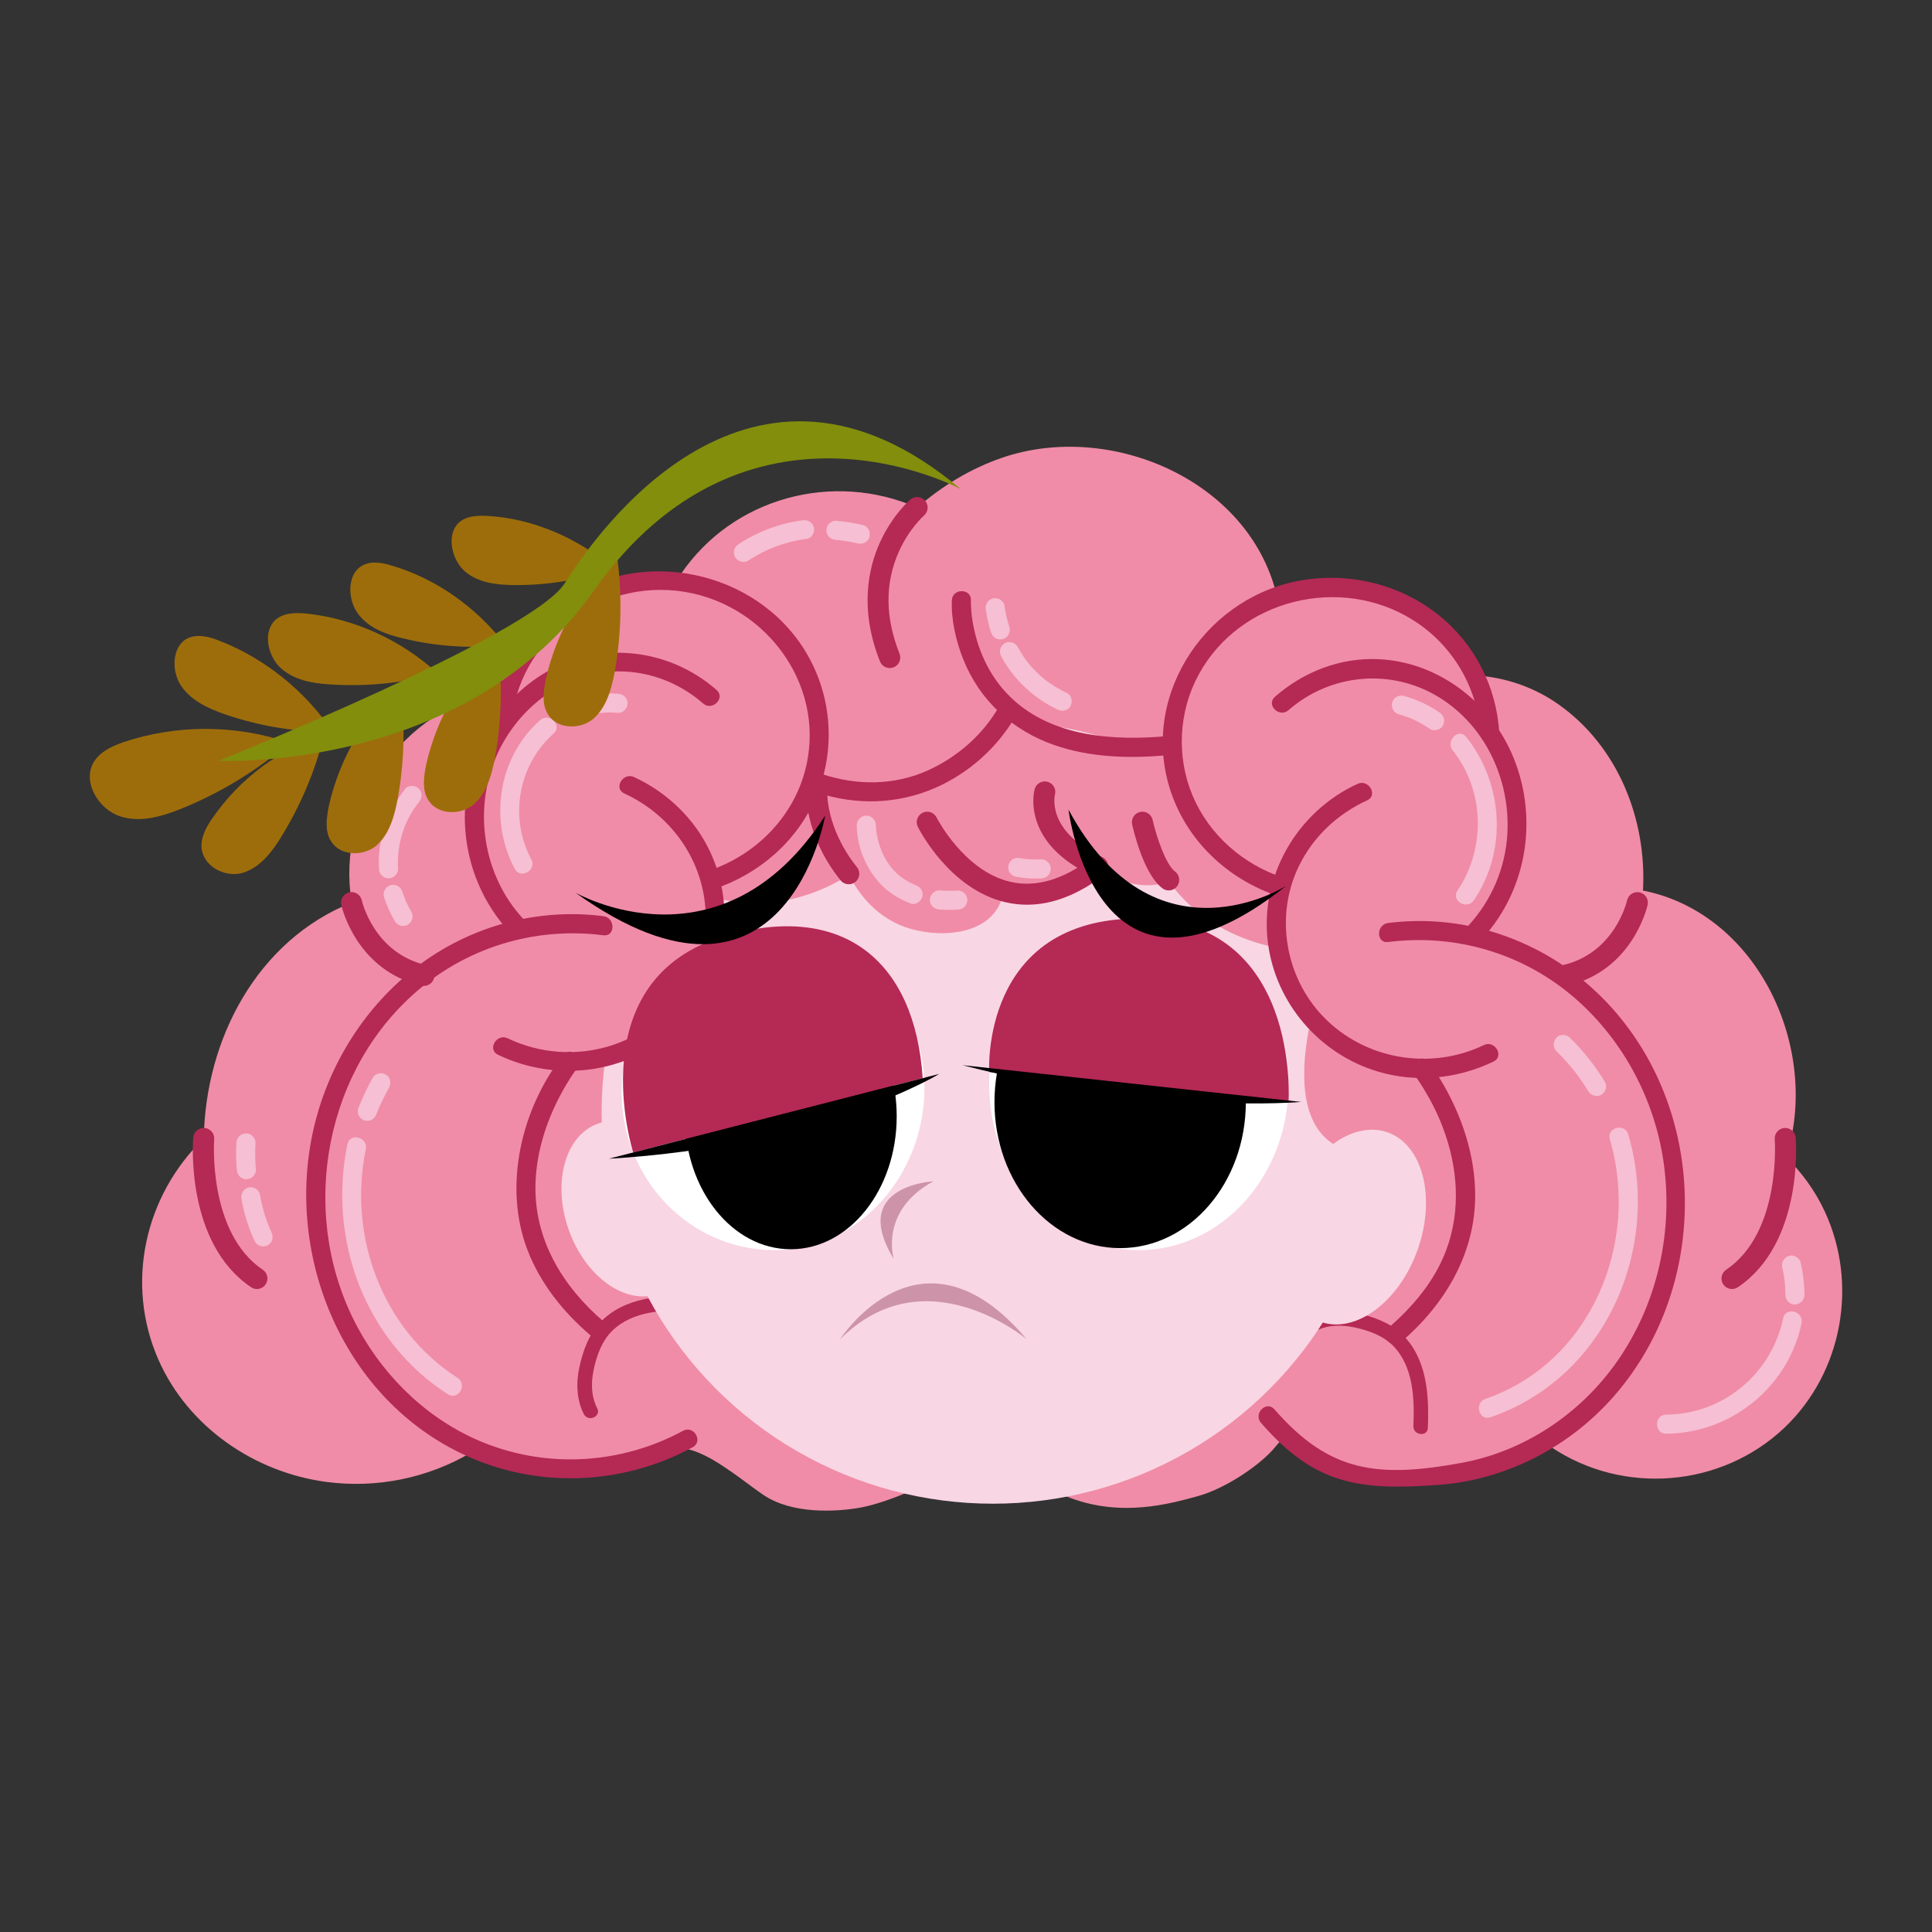 <?xml version="1.0" encoding="utf-8"?>
<!-- Generator: Adobe Illustrator 24.0.1, SVG Export Plug-In . SVG Version: 6.00 Build 0)  -->
<svg version="1.1" id="Capa_1" xmlns="http://www.w3.org/2000/svg" xmlns:xlink="http://www.w3.org/1999/xlink" x="0px" y="0px"
	 viewBox="0 0 566.93 566.93" style="enable-background:new 0 0 566.93 566.93;" xml:space="preserve">
<rect x="0" y="0" width="566.93" height="566.93" fill="#333333" stroke="none"/>
<style type="text/css">
	.st0{fill:#F9D6E4;}
	.st1{fill:#45A759;}
	.st2{fill:#15632D;}
	.st3{fill:#F08CA7;}
	.st4{fill:#B52955;}
	.st5{fill:#F6BFD3;}
	.st6{fill:#FFFFFF;}
	.st7{fill:#CD94A9;}
	.st8{fill:#E16874;}
	.st9{fill:#EEEEEE;}
	.st10{fill:#C9C7C7;}
	.st11{clip-path:url(#SVGID_2_);}
	.st12{clip-path:url(#SVGID_2_);fill:#F08CA7;}
	.st13{fill:#CBC9CA;}
	.st14{fill:#E1E0E0;}
	.st15{fill:#B693C3;}
	.st16{fill:#F8DF28;}
	.st17{fill:#65A2D8;}
	.st18{fill:#DEE275;}
	.st19{fill:#FFDB43;}
	.st20{fill:#E75C2A;}
	.st21{fill:#F49D4E;}
	.st22{opacity:0.5;}
	.st23{fill:#F3B0CF;}
	.st24{fill:#704F9A;}
	.st25{fill:#616160;}
	.st26{fill:#5AE4A7;}
	.st27{fill:#FF0000;}
	.st28{fill:#82CEE0;}
	.st29{fill:#9E6D0B;}
	.st30{fill:#828E0C;}
	.st31{fill:#FFFF00;}
	.st32{clip-path:url(#SVGID_4_);}
	.st33{clip-path:url(#SVGID_4_);fill:#F08CA7;}
	.st34{clip-path:url(#SVGID_6_);}
	.st35{clip-path:url(#SVGID_6_);fill:#F08CA7;}
	.st36{fill:none;stroke:#B52955;stroke-width:3;stroke-linecap:round;stroke-linejoin:round;stroke-miterlimit:10;}
</style>
<g>
	<g>
		<path class="st3" d="M380.24,422.5c0,0-0.02-0.04-0.05-0.11C379.41,422.01,380.24,422.5,380.24,422.5z"/>
		<path class="st3" d="M535.48,355.53c-2.77-5.98-6.66-11.38-11.35-15.96c10.17-31.57-8.08-71.5-42.01-78.25
			c1.14-20.81-7.25-42.16-24.65-54.53c-6.62-4.71-14.28-7.53-22.34-8.42c-0.62-0.07-1.12,0.05-1.53,0.28
			c-1.37-1.5-1.78-2.89-1.78-2.89s-4.78-9.78-19.39-18.71c-14.62-8.93-31.11-4.25-36.31-2.91c-0.58,0.15-1.09,0.23-1.54,0.27
			c-8.3-33.66-48.86-50.85-80.35-40.15c-9.28,3.15-17.71,8.29-25.09,14.69c-24.66-10.8-54.07-2.99-69.36,19.52
			c-0.28,0.41-0.42,0.82-0.47,1.2c-1.52,0.36-2.63,0.31-2.63,0.31s0.77-2.23-19.9,2.96c-20.67,5.19-25.65,23.77-27.61,28.94
			c-0.16,0.42-0.34,0.79-0.53,1.14c-0.57-0.38-1.29-0.57-2.14-0.41c-28.71,5.59-47.91,33.56-43.32,62.25
			c-27.84,11.16-42.9,40.19-43.38,69.2c0,0-0.01,0.01-0.01,0.01c-17.38,16.81-23.11,42.58-13.33,64.86
			c8.68,19.76,28.18,33.14,49.35,35.93c14.75,1.95,29.82-1.12,42.61-8.72c0.53-0.31,0.88-0.72,1.09-1.16
			c0.8,0.2,1.28,0.42,1.28,0.42s11.55,3.61,21.01,5.04c9.46,1.42,22.15,1.26,31.37-4.55c9.22-5.8,11.46-0.85,11.46-0.85
			s10.93,7.44,19.41,13.18c8.48,5.74,21.41,5.01,28.63,3.7c7.21-1.31,24.91-8,30.03-15.3c5.11-7.3,7.22-1.74,7.22-1.74
			s6.81,7.07,22.81,13.68c16,6.61,31.04,2.13,38.88,0c7.84-2.13,18.42-9.1,22.78-14.58c3.91-4.91,5.54-2.22,5.84-1.62
			c0.71,0.34,2.77,1.41,8.04,4.25c11.04,5.93,25.17,6.77,37.1,5.52c11.92-1.25,22.43-5.18,25.82-8.34c0.92-0.86,1.79-1.41,2.66-1.68
			c-0.05,0.91,0.31,1.84,1.26,2.48c21.19,14.26,50.01,11.93,68.53-5.65C540.65,402.75,545.35,376.83,535.48,355.53z"/>
	</g>
	<g>
		<path class="st3" d="M107.72,240.47c0,0,3.4-15.44,15.46-23.18c12.06-7.74,19.17-10.39,19.17-10.39s4.83,0.57,6.8-4.59
			c1.97-5.17,6.94-23.75,27.61-28.94s19.9-2.96,19.9-2.96s5.82,0.25,9-4.73c3.18-4.98,15.31-16.4,30.75-17.64
			c15.44-1.24,29.6,3.01,29.6,3.01s2.49,3.8,10.49-3.24c8-7.04,20.19-14.12,39.21-12.94c19.01,1.18,30.76,5.36,39.02,13.89
			c8.26,8.52,15.26,18.63,15.26,18.63l0.96,4.9c0,0-0.05,3.61,5.15,2.27c5.2-1.34,21.69-6.02,36.31,2.91
			c14.62,8.93,19.39,18.71,19.39,18.71s1.3,4.44,6.99,5.96c5.69,1.52,27.34,9.23,33.95,27.23c6.61,18.01,6.66,25.58,6.66,25.58
			l0.07,5.32c0,0,0.05,2.46,4.95,4.88c4.9,2.42,22.31,6.29,31.24,24.74c8.93,18.46,9.9,28.95,8.62,36.29
			c-1.28,7.34-4.52,14.28-1.64,16.25c2.88,1.98,15.86,18.37,15.27,35.02c-0.59,16.65-6.51,28.5-12.34,35.75
			c-5.83,7.26-13.56,14.48-27.72,17.1c-14.16,2.61-31.36-0.64-36.01-4.45c-4.65-3.81-7.32-4.78-10.7-1.61
			c-3.38,3.17-13.89,7.1-25.81,8.34c-11.92,1.25-26.06,0.41-37.1-5.52c-11.03-5.93-7.99-4.14-7.99-4.14s-1.53-3.96-5.89,1.51
			c-4.36,5.47-14.95,12.45-22.78,14.58c-7.84,2.13-22.88,6.61-38.88,0c-16-6.61-22.81-13.68-22.81-13.68s-2.1-5.56-7.22,1.74
			c-5.11,7.3-22.82,14-30.03,15.3c-7.21,1.31-20.14,2.04-28.63-3.7c-8.48-5.74-21.65-18.14-30.87-12.33
			c-9.22,5.8-21.91,5.97-31.37,4.55c-9.46-1.42-21.01-5.04-21.01-5.04s-5.02-2.27-9.18,1.22c-4.17,3.5-35.55,11.84-54.08,0
			c-18.53-11.85-29.7-23.86-32.31-41.19c-2.61-17.33,0.74-27.37,5.48-34.82c4.74-7.44,7.63-10.98,7.63-10.98s3.72-2.8,4.31-9.18
			c0.59-6.38,3.42-31.1,15.68-43.23c12.26-12.13,20.44-17.3,20.44-17.3s7.49-0.71,7-6.74C105.22,257.6,107.31,244.45,107.72,240.47z
			"/>
		<g>
			<path class="st4" d="M386.1,390.55c3.58-1.81,7.42-1.85,11.28-1.05c4.06,0.84,8.51,2.42,11.45,5.44
				c5.96,6.12,6.26,15.52,5.92,23.53c-0.11,2.73,4.13,3.28,4.24,0.52c0.4-9.59-0.24-20.41-7.6-27.49c-3.53-3.4-8.44-5.13-13.15-6.17
				c-4.64-1.02-9.55-0.88-13.84,1.29C381.97,387.86,383.64,391.8,386.1,390.55L386.1,390.55z"/>
		</g>
		<g>
			<path class="st4" d="M175.25,413.25c-1.81-3.58-1.85-7.42-1.05-11.28c0.84-4.06,2.42-8.51,5.44-11.45
				c6.12-5.96,15.52-6.26,23.53-5.92c2.73,0.11,3.28-4.13,0.52-4.24c-9.59-0.4-20.41,0.24-27.49,7.6c-3.4,3.53-5.13,8.44-6.17,13.15
				c-1.02,4.64-0.88,9.55,1.29,13.84C172.56,417.38,176.5,415.71,175.25,413.25L175.25,413.25z"/>
		</g>
		<circle class="st0" cx="291.34" cy="326.45" r="114.8"/>
		<path class="st3" d="M349.95,233.45c-0.78-1.5-2.25-1.67-3.43-1.11c-1.42-3.39-2.71-6.7-2.55-7.52c0.35-1.77-0.47-5.52-0.47-5.52
			s-13.09,0.78-17.8,0c-4.71-0.78-21.89-5.78-24.66-7.67c-2.76-1.89-4.95-3.55-6.82,0c-1.87,3.55-4.23,6.79-14.46,12.99
			c-10.23,6.2-14.26,8.46-17.9,8.56c-3.64,0.1-12.32-1.2-12.32-1.2s-0.03-0.01-0.09-0.01c-0.82-2.62-5.39-2.3-5.47,0.95
			c-0.42,15.92,6.67,34.92,23.3,39.66c9.66,2.75,24.36,1.66,27.07-10.16c0.04-0.19,0.08-0.38,0.12-0.56c1.5,0.38,3.02,0.69,4.55,0.9
			c6.7,0.94,14.29,0.22,19.72-4.17c1.36-1.1,2.47-2.41,3.35-3.86c5.19,3.57,11.56,5.89,17.9,4.75c7.36-1.33,12.28-7.49,12.67-14.83
			C352.88,240.73,351.75,236.91,349.95,233.45z"/>
		<path class="st3" d="M201.16,259.86c0,0,30.08,19.49,64.99-17.07c0,0,34.8-36.08-8.39-36.55
			C214.56,205.76,198.92,241.34,201.16,259.86z"/>
		<path class="st3" d="M335.22,241.7c0,0,6.24,37.83,55.36,37.99c0,0,30.33-35.46,3.03-59.04
			C366.32,197.07,335.22,213.17,335.22,241.7z"/>
		<path class="st3" d="M314.48,187.65l-34.7,36.99c0,0-8.58,13.3-35.78,8.3c0,0-10.11,12.71-36.25,22.66c0,0,16.47,50.24-42.46,54
			C165.28,309.59,142.33,175.02,314.48,187.65z"/>
		<path class="st3" d="M390.59,279.69c0,0-20.34,49.22,4.33,57.8c24.67,8.58,70.47-1.11,45.05-42.77
			C414.56,253.07,390.59,279.69,390.59,279.69z"/>
		<path class="st3" d="M344.65,200.42c0,0-19.66,46.13,32,57.16c0,0-15.38,65.18,69.5,50.86
			C446.15,308.44,453.32,173.79,344.65,200.42z"/>
		<g>
			<path class="st4" d="M293.06,207.51c-4.72,8.14-12.07,14.58-20.61,18.48c-9.94,4.54-21.01,4.58-31.29,1.14
				c-3.42-1.15-4.89,4.26-1.49,5.4c11.48,3.84,23.73,3.51,34.83-1.36c9.69-4.25,18.08-11.68,23.39-20.83
				C299.71,207.21,294.87,204.39,293.06,207.51L293.06,207.51z"/>
		</g>
		<g>
			<path class="st4" d="M279.31,176.17c-0.22,5.79,1.22,11.94,3.34,17.27c4.81,12.09,14.4,20.89,26.66,25.17
				c10.67,3.73,22.32,4.01,33.47,2.97c3.56-0.33,3.59-5.93,0-5.6c-15.78,1.47-33.94,0.35-46.04-11.2
				c-6.53-6.23-10.19-14.54-11.49-23.36c-0.11-0.77,0.07,0.59-0.02-0.15c-0.03-0.21-0.05-0.42-0.08-0.64
				c-0.04-0.39-0.08-0.78-0.11-1.17c-0.05-0.58-0.09-1.15-0.11-1.73c-0.02-0.52-0.04-1.05-0.02-1.57
				C285.04,172.57,279.44,172.58,279.31,176.17L279.31,176.17z"/>
		</g>
		<g>
			<path class="st4" d="M435.43,306.67c-15.74,7.55-34.96,4.26-47.1-8.31c-11.25-11.65-14.31-29.71-7.13-44.32
				c4.23-8.61,11.31-15.21,19.99-19.19c3.27-1.5,0.43-6.33-2.83-4.83c-17.7,8.12-28.72,27.02-26.32,46.47
				c2.19,17.8,15.11,32.81,32.26,37.94c11.28,3.38,23.39,2.15,33.96-2.92C441.5,309.95,438.67,305.12,435.43,306.67L435.43,306.67z"
				/>
		</g>
		<g>
			<path class="st4" d="M415.15,315.53c-0.81-1.03,0.2,0.29,0.46,0.65c0.73,1.04,1.42,2.1,2.09,3.18c2.21,3.6,4.13,7.39,5.63,11.34
				c4.42,11.58,5.46,24.22,1.1,36c-3.39,9.16-9.82,16.76-17.15,23.06c-2.74,2.35,1.24,6.3,3.96,3.96
				c12.83-11.03,21.77-26.03,21.64-43.3c-0.09-11.39-3.79-22.64-9.48-32.43c-1.29-2.23-2.7-4.4-4.29-6.42
				C416.89,308.75,412.95,312.73,415.15,315.53L415.15,315.53z"/>
		</g>
		<g>
			<path class="st4" d="M376.65,257.58c-11.83-3.87-21.86-12.59-26.71-24.15c-4.77-11.37-4.1-24.61,1.78-35.44
				c12.08-22.27,41.73-29.41,62.99-15.99c11.47,7.24,18.89,19.64,19.65,33.2c0.2,3.58,5.8,3.61,5.6,0
				c-0.77-13.64-7.22-26.33-17.95-34.83c-11-8.73-25.2-12.31-39.05-10.25c-28.26,4.19-48.2,32.93-39.84,60.78
				c4.61,15.36,16.92,27.13,32.04,32.08C378.59,264.1,380.07,258.7,376.65,257.58L376.65,257.58z"/>
		</g>
		<g>
			<path class="st4" d="M378.09,208.4c12.39-10.82,30.28-12.38,44.27-3.73c13.53,8.36,20.84,24.21,19.97,39.89
				c-0.55,10.02-4.6,19.64-11.41,27.01c-2.44,2.64,1.51,6.61,3.96,3.96c13.6-14.71,16.73-36.51,8.6-54.71
				c-6.89-15.41-22-26.66-39.04-27.39c-11.2-0.49-21.92,3.69-30.3,11.02C371.41,206.82,375.38,210.76,378.09,208.4L378.09,208.4z"/>
		</g>
		<path class="st3" d="M432.8,298.92c0,0,25.03,7.34,23.66,45.11c-1.37,37.76-15.06,48.35-19.62,59.05
			c-4.57,10.71,17.37,22.7,31.97,7.66c14.6-15.05,27.97-47.42,20.76-77.13c-7.21-29.71-16.53-37.71-33.11-48.52
			C439.88,274.27,418.9,284.76,432.8,298.92z"/>
		<g>
			<path class="st4" d="M407.34,276.43c19.92-2.54,39.9,3.42,55.04,16.68c14.49,12.69,23.81,30.82,26.05,49.94
				c2.32,19.77-2.43,40-13.84,56.37c-10.76,15.42-27.27,26.49-45.83,29.87c-24.48,4.45-38.64,2.81-54.77-15.72
				c-2.37-2.72-6.32,1.25-3.96,3.96c15.55,17.86,28.29,19.98,52.09,18.2c20.07-1.5,38.8-11.3,51.9-26.52
				c28.02-32.55,27.13-83.71-2.45-114.99c-16.48-17.43-40.37-26.41-64.24-23.37C403.81,271.28,403.77,276.88,407.34,276.43
				L407.34,276.43z"/>
		</g>
		<path class="st3" d="M94.03,335.38c0,0,10.04-36.84,30.36-48.71c20.32-11.87,29.37-14.61,37.76-15.1s15.74,1.39,14.16,5.85
			c-1.57,4.46-28.59,10.89-33.83,27.87c-5.24,16.98-15.74,45.7-4.46,67.53c11.28,21.83,19.67,44.12,11.8,45.69
			c-7.87,1.57-47.08-11.96-53.3-41.78C90.3,346.91,91.94,344.02,94.03,335.38z"/>
		<g>
			<g>
				<path class="st4" d="M146.14,309.52c17.87,8.57,39.64,5.34,53.64-8.93c13.1-13.35,16.52-33.73,8.6-50.65
					c-4.53-9.69-12.66-17.47-22.34-21.92c-3.25-1.49-6.1,3.33-2.83,4.83c15.66,7.19,25.44,23.19,23.68,40.5
					c-1.57,15.44-12.86,28.78-27.56,33.46c-9.99,3.18-20.91,2.4-30.36-2.13C145.73,303.14,142.89,307.96,146.14,309.52
					L146.14,309.52z"/>
			</g>
			<g>
				<path class="st4" d="M165.28,309.59c-12.28,15.6-17.74,38.48-10.46,57.3c3.79,9.81,10.41,18.04,18.33,24.86
					c2.72,2.34,6.7-1.61,3.96-3.96c-12.02-10.34-20.39-24.05-19.98-40.28c0.26-10.21,3.73-20.22,8.88-28.97
					c0.79-1.34,1.62-2.65,2.5-3.93c0.3-0.43,1.53-2.06,0.74-1.05C171.45,310.75,167.51,306.76,165.28,309.59L165.28,309.59z"/>
			</g>
			<g>
				<path class="st4" d="M209.24,260.99c13.34-4.37,24.61-14.02,30.18-27.02c5.51-12.88,4.92-27.73-1.56-40.15
					c-13.27-25.44-47.34-33.86-71.31-18.44c-13.03,8.38-21.25,22.37-22.11,37.83c-0.2,3.6,5.4,3.59,5.6,0
					c1.43-25.46,25.89-43.53,50.69-39.57c24.81,3.97,42.43,28.71,35.26,53.4c-3.95,13.61-14.88,24.17-28.24,28.54
					C204.34,256.71,205.8,262.12,209.24,260.99L209.24,260.99z"/>
			</g>
			<g>
				<path class="st4" d="M210.27,202.46c-14.25-12.44-34.84-14.62-51.05-4.61c-15.26,9.43-23.88,27.4-22.72,45.18
					c0.75,11.39,5.28,22.13,13.03,30.51c2.45,2.65,6.4-1.32,3.96-3.96c-11.8-12.76-14.72-32.06-7.72-47.92
					c5.95-13.49,18.85-23.79,33.83-24.6c9.82-0.53,19.33,2.91,26.71,9.36C209.01,208.78,212.99,204.83,210.27,202.46L210.27,202.46z
					"/>
			</g>
			<g>
				<path class="st4" d="M177.06,268.84c-19.49-2.48-39.21,2.95-54.79,14.88c-14.9,11.41-25.45,27.99-29.93,46.19
					c-9.15,37.18,7.44,79.11,42.49,96.33c21.67,10.65,47.21,9.94,68.43-1.55c3.17-1.72,0.35-6.55-2.83-4.83
					c-17.89,9.69-39.21,11.1-58.14,3.61c-15.93-6.3-29.02-18.68-37.17-33.63c-17.27-31.68-11-73.35,15.82-97.75
					c15.26-13.89,35.68-20.25,56.12-17.64C180.63,274.89,180.59,269.29,177.06,268.84L177.06,268.84z"/>
			</g>
		</g>
		<g>
			<g>
				<path class="st5" d="M158.49,211.32c-12.28,10.86-15.12,29.32-7.42,43.65c1.71,3.18,6.54,0.35,4.83-2.83
					c-6.57-12.23-3.83-27.68,6.55-36.87C165.16,212.88,161.19,208.93,158.49,211.32L158.49,211.32z"/>
			</g>
			<g>
				<path class="st5" d="M181.36,203.57c-4.61-0.39-9.35,0.32-13.64,2.07c-0.7,0.29-1.27,0.61-1.67,1.29
					c-0.35,0.6-0.5,1.48-0.28,2.16c0.42,1.3,1.99,2.55,3.44,1.96c1.97-0.8,4.03-1.4,6.13-1.73c0.12-0.02,0.23-0.04,0.35-0.05
					c-0.36,0.05-0.37,0.05-0.05,0.01c0.23-0.03,0.47-0.05,0.7-0.08c0.55-0.05,1.1-0.09,1.65-0.11c1.12-0.04,2.24,0,3.36,0.09
					c1.46,0.12,2.86-1.38,2.8-2.8C184.09,204.75,182.93,203.7,181.36,203.57L181.36,203.57z"/>
			</g>
			<g>
				<path class="st5" d="M275.66,266.88c1.8,0.14,3.6,0.14,5.4,0.04c0.74-0.04,1.44-0.28,1.98-0.82c0.49-0.49,0.85-1.28,0.82-1.98
					c-0.03-0.72-0.27-1.48-0.82-1.98c-0.53-0.49-1.24-0.86-1.98-0.82c-1.8,0.1-3.6,0.1-5.4-0.04c-0.68-0.05-1.51,0.35-1.98,0.82
					c-0.49,0.49-0.85,1.28-0.82,1.98c0.03,0.72,0.27,1.48,0.82,1.98C274.25,266.59,274.88,266.82,275.66,266.88L275.66,266.88z"/>
			</g>
			<g>
				<path class="st5" d="M251.41,242.14c0.01,6.43,2.9,13.3,7.46,17.77c2.39,2.34,5.23,4.01,8.34,5.22c1.41,0.55,3.07-0.6,3.44-1.96
					c0.44-1.58-0.54-2.89-1.96-3.44c-0.18-0.07-0.36-0.14-0.54-0.21c0.06,0.02,0.31,0.13,0.02,0c-0.3-0.13-0.59-0.27-0.88-0.42
					c-0.56-0.28-1.1-0.59-1.63-0.92c-0.51-0.31-1-0.65-1.47-1.01c0.41,0.31-0.18-0.15-0.3-0.25c-0.24-0.21-0.48-0.42-0.72-0.64
					c-0.4-0.37-0.78-0.76-1.15-1.17c-0.15-0.17-0.3-0.34-0.45-0.52c-0.1-0.11-0.19-0.23-0.29-0.35c-0.26-0.31,0.27,0.36,0.03,0.04
					c-0.62-0.83-1.18-1.7-1.68-2.6c-0.21-0.39-0.41-0.78-0.6-1.17c-0.1-0.21-0.19-0.42-0.29-0.63c-0.07-0.14-0.18-0.49,0.06,0.13
					c-0.04-0.12-0.1-0.23-0.14-0.35c-0.3-0.78-0.57-1.57-0.8-2.38c-0.21-0.72-0.38-1.46-0.52-2.2c-0.06-0.31-0.11-0.62-0.16-0.93
					c-0.02-0.12-0.03-0.24-0.05-0.36c-0.01-0.06,0.09,0.77,0.03,0.18c-0.06-0.61-0.14-1.23-0.14-1.84c0-1.51-1.28-2.8-2.8-2.8
					C252.69,239.34,251.41,240.62,251.41,242.14L251.41,242.14z"/>
			</g>
			<g>
				<path class="st5" d="M297.9,257.23c2.48,0.51,5.11,0.68,7.64,0.53c0.74-0.04,1.44-0.28,1.98-0.82c0.49-0.49,0.85-1.28,0.82-1.98
					c-0.03-0.72-0.27-1.48-0.82-1.98c-0.53-0.49-1.24-0.86-1.98-0.82c-1.87,0.11-3.74,0.03-5.59-0.22c0.25,0.03,0.5,0.07,0.74,0.1
					c-0.44-0.06-0.87-0.12-1.3-0.21c-0.74-0.15-1.49-0.11-2.16,0.28c-0.58,0.34-1.13,1.01-1.29,1.67c-0.16,0.72-0.13,1.52,0.28,2.16
					C296.61,256.53,297.19,257.08,297.9,257.23L297.9,257.23z"/>
			</g>
			<g>
				<path class="st5" d="M235.35,152.7c-6.63,0.89-13.04,3.31-18.63,6.98c-1.26,0.83-1.8,2.48-1,3.83c0.73,1.25,2.56,1.84,3.83,1
					c5.3-3.48,10.92-5.56,17.29-6.42c1.46-0.2,2.38-2.14,1.96-3.44C238.27,153.05,236.91,152.49,235.35,152.7L235.35,152.7z"/>
			</g>
			<g>
				<path class="st5" d="M253.21,154.06c-2.6-0.6-5.25-1-7.91-1.24c-0.68-0.06-1.52,0.36-1.98,0.82c-0.49,0.49-0.85,1.28-0.82,1.98
					c0.03,0.72,0.27,1.48,0.82,1.98c0.58,0.53,1.2,0.75,1.98,0.82c0.79,0.07,1.58,0.16,2.36,0.27c-0.25-0.03-0.5-0.07-0.74-0.1
					c1.61,0.22,3.21,0.51,4.8,0.88c0.73,0.17,1.5,0.1,2.16-0.28c0.58-0.34,1.13-1.01,1.29-1.67
					C255.49,156.08,254.74,154.41,253.21,154.06L253.21,154.06z"/>
			</g>
			<g>
				<path class="st5" d="M293.79,192.61c3.7,6.82,9.52,12.26,16.51,15.6c1.32,0.63,3.08,0.41,3.83-1c0.66-1.25,0.41-3.15-1-3.83
					c-1.83-0.88-3.59-1.88-5.26-3.05c-0.17-0.12-0.34-0.24-0.51-0.36c-0.07-0.05-0.66-0.49-0.41-0.3c0.28,0.21-0.24-0.19-0.29-0.23
					c-0.19-0.15-0.37-0.3-0.56-0.46c-0.69-0.58-1.36-1.19-2-1.82c-0.59-0.58-1.16-1.19-1.7-1.81c-0.26-0.3-0.52-0.61-0.78-0.93
					c-0.17-0.21-0.38-0.5-0.1-0.12c-0.13-0.17-0.26-0.34-0.38-0.51c-0.93-1.27-1.77-2.61-2.52-4c-0.7-1.29-2.59-1.81-3.83-1
					C293.48,189.62,293.04,191.23,293.79,192.61L293.79,192.61z"/>
			</g>
			<g>
				<path class="st5" d="M289.32,179.07c0.32,2.21,0.82,4.39,1.5,6.52c0.22,0.69,0.66,1.3,1.29,1.67c0.6,0.35,1.48,0.5,2.16,0.28
					c0.68-0.22,1.33-0.64,1.67-1.29c0.34-0.65,0.51-1.43,0.28-2.16c-0.68-2.13-1.18-4.31-1.5-6.52c-0.09-0.65-0.75-1.36-1.29-1.67
					c-0.6-0.35-1.48-0.5-2.16-0.28c-0.68,0.22-1.33,0.64-1.67,1.29c-0.09,0.22-0.19,0.45-0.28,0.67
					C289.19,178.08,289.19,178.58,289.32,179.07L289.32,179.07z"/>
			</g>
			<g>
				<g>
					<path class="st5" d="M116.8,254.95c-0.39-7.06,1.69-14.07,6.12-19.55c0.95-1.18,1.15-2.81,0-3.96c-0.98-0.98-3-1.18-3.96,0
						c-5.37,6.66-8.23,14.93-7.76,23.51c0.08,1.51,1.23,2.8,2.8,2.8C115.45,257.75,116.88,256.47,116.8,254.95L116.8,254.95z"/>
				</g>
				<g>
					<path class="st5" d="M120.7,267.5c-0.72-1.22-1.36-2.49-1.91-3.79c0.09,0.22,0.19,0.45,0.28,0.67
						c-0.37-0.88-0.7-1.78-0.99-2.69c-0.22-0.69-0.65-1.3-1.29-1.67c-0.6-0.35-1.48-0.5-2.16-0.28c-0.68,0.22-1.33,0.64-1.67,1.29
						c-0.34,0.65-0.51,1.43-0.28,2.16c0.79,2.49,1.86,4.91,3.19,7.15c0.36,0.61,0.99,1.1,1.67,1.29c0.67,0.18,1.56,0.1,2.16-0.28
						C120.97,270.51,121.5,268.85,120.7,267.5L120.7,267.5z"/>
				</g>
			</g>
			<g>
				<g>
					<path class="st5" d="M75.1,343.24c-0.25-2.61-0.29-5.24-0.13-7.86c0.09-1.46-1.35-2.86-2.8-2.8c-1.59,0.07-2.7,1.23-2.8,2.8
						c-0.16,2.62-0.12,5.25,0.13,7.86c0.07,0.76,0.26,1.42,0.82,1.98c0.49,0.49,1.28,0.85,1.98,0.82c0.72-0.03,1.47-0.27,1.98-0.82
						C74.75,344.7,75.17,343.97,75.1,343.24L75.1,343.24z"/>
				</g>
				<g>
					<path class="st5" d="M79.65,361.55c-0.21-0.44-0.4-0.88-0.6-1.33c-0.12-0.29-0.11-0.26,0.04,0.09
						c-0.05-0.13-0.11-0.26-0.16-0.39c-0.08-0.2-0.16-0.39-0.23-0.59c-0.37-0.96-0.71-1.92-1.01-2.9c-0.61-1.96-1.08-3.97-1.43-5.99
						c-0.25-1.45-2.1-2.39-3.44-1.96c-1.56,0.5-2.22,1.89-1.96,3.44c0.74,4.32,2.1,8.48,3.97,12.45c0.63,1.33,2.64,1.77,3.83,1
						C80.01,364.49,80.32,362.97,79.65,361.55L79.65,361.55z"/>
				</g>
			</g>
			<g>
				<g>
					<path class="st5" d="M101.95,335.75c-5.81,27.99,5.12,57.76,29.48,73.39c3.04,1.95,5.85-2.89,2.83-4.83
						c-22.16-14.22-32.19-41.62-26.91-67.07C108.08,333.73,102.68,332.22,101.95,335.75L101.95,335.75z"/>
				</g>
				<g>
					<path class="st5" d="M109.36,316.29c-1.64,2.92-3.05,5.95-4.28,9.07c-0.25,0.63-0.05,1.59,0.28,2.16
						c0.34,0.58,1.01,1.13,1.67,1.29c0.72,0.16,1.52,0.13,2.16-0.28c0.65-0.42,1.01-0.96,1.29-1.67c0.21-0.54,0.43-1.08,0.66-1.62
						c-0.09,0.22-0.19,0.45-0.28,0.67c0.98-2.32,2.1-4.58,3.33-6.78c0.72-1.28,0.35-3.12-1-3.83
						C111.86,314.59,110.12,314.93,109.36,316.29L109.36,316.29z"/>
				</g>
			</g>
			<g>
				<g>
					<path class="st5" d="M523.25,386.83c-3.4,16.28-17.62,28.17-34.31,28.28c-3.6,0.02-3.61,5.62,0,5.6
						c19.05-0.13,35.81-13.71,39.71-32.39C529.39,384.8,523.99,383.29,523.25,386.83L523.25,386.83z"/>
				</g>
				<g>
					<path class="st5" d="M522.99,371.97c0.29,1.23,0.52,2.48,0.68,3.73c-0.03-0.25-0.07-0.5-0.1-0.74
						c0.22,1.67,0.33,3.35,0.33,5.04c0,1.46,1.29,2.87,2.8,2.8c1.51-0.07,2.8-1.23,2.8-2.8c-0.01-3.2-0.39-6.4-1.12-9.51
						c-0.33-1.43-2.04-2.41-3.44-1.96C523.46,369,522.64,370.44,522.99,371.97L522.99,371.97z"/>
				</g>
			</g>
			<g>
				<path class="st5" d="M472.39,334.35c8.96,30.35-5.59,65.53-36.5,76.13c-3.39,1.16-1.93,6.57,1.49,5.4
					c33.75-11.57,50.27-49.6,40.41-83.02C476.77,329.41,471.36,330.88,472.39,334.35L472.39,334.35z"/>
			</g>
			<g>
				<path class="st5" d="M456.72,308.47c1.85,1.81,3.59,3.72,5.2,5.74c0.09,0.11,0.18,0.23,0.27,0.34c0.04,0.05,0.35,0.41,0.12,0.15
					c-0.26-0.29,0.13,0.18,0.18,0.24c0.09,0.12,0.18,0.23,0.26,0.35c0.39,0.53,0.78,1.07,1.16,1.61c0.76,1.09,1.48,2.2,2.17,3.34
					c0.76,1.25,2.54,1.83,3.83,1c1.26-0.81,1.82-2.49,1-3.83c-2.86-4.7-6.3-9.06-10.24-12.91c-1.05-1.02-2.93-1.12-3.96,0
					C455.71,305.62,455.6,307.38,456.72,308.47L456.72,308.47z"/>
			</g>
			<g>
				<path class="st5" d="M426.3,220.22c9.36,11.78,9.74,28.73,1.38,41.11c-2.02,2.99,2.83,5.8,4.83,2.83
					c9.88-14.61,8.62-34.22-2.25-47.89C428.01,213.44,424.08,217.42,426.3,220.22L426.3,220.22z"/>
			</g>
			<g>
				<path class="st5" d="M410.45,209.6c0.89,0.25,1.76,0.53,2.63,0.85c0.36,0.13,0.75,0.35,1.12,0.44c-0.4-0.17-0.47-0.2-0.19-0.08
					c0.11,0.05,0.21,0.09,0.32,0.14c0.21,0.09,0.42,0.19,0.63,0.29c1.61,0.76,3.16,1.66,4.63,2.66c1.21,0.83,3.16,0.27,3.83-1
					c0.75-1.42,0.29-2.95-1-3.83c-3.18-2.18-6.75-3.83-10.47-4.86c-1.41-0.39-3.11,0.48-3.44,1.96
					C408.15,207.64,408.93,209.18,410.45,209.6L410.45,209.6z"/>
			</g>
		</g>
		
			<ellipse transform="matrix(0.334 -0.943 0.943 0.334 -74.925 614.297)" class="st0" cx="397.15" cy="360.16" rx="29.47" ry="19.78"/>
		
			<ellipse transform="matrix(0.943 -0.334 0.334 0.943 -107.811 81.821)" class="st0" cx="184.17" cy="354.6" rx="18.47" ry="26.48"/>
		<ellipse class="st6" cx="334.18" cy="318.18" rx="43.93" ry="48.66"/>
		<path class="st6" d="M271.27,319.21c0,25.61-19.26,47.63-44.02,47.63s-44.83-20.76-44.83-46.38c0-25.61,20.07-46.38,44.83-46.38
			S271.27,293.6,271.27,319.21z"/>
		<ellipse cx="232.04" cy="327.58" rx="31.09" ry="39"/>
		<ellipse cx="328.7" cy="323.4" rx="36.88" ry="42.85"/>
		<path class="st7" d="M273.89,346.65c0,0-24.82,1.17-11.63,22.79C262.26,369.45,257.91,355.36,273.89,346.65z"/>
		<path class="st4" d="M185.81,338.18c0,0-16.39-51.21,27.44-63.68c34.23-9.74,55.24,7.56,57.51,41.88L185.81,338.18z"/>
		<path class="st4" d="M290.27,314.6c0,0-2.68-45.05,43.91-45.08c47.65-0.03,43.93,53.88,43.93,53.88L290.27,314.6z"/>
		<path d="M178.63,340.02l96.97-24.88C275.6,315.14,240.76,336.38,178.63,340.02z"/>
		<path d="M282.44,312.57l99.39,10.78C381.83,323.35,339.05,327.17,282.44,312.57z"/>
		<path class="st7" d="M246.49,393.03c0,0,23.66-36.95,54.79-0.03C301.28,392.99,271.54,367.88,246.49,393.03z"/>
	</g>
	<g>
		<g>
			<path class="st4" d="M124.39,289.3c-0.23,0-0.46-0.03-0.69-0.08c-19.04-4.37-23.38-22.9-23.56-23.69
				c-0.37-1.66,0.68-3.31,2.34-3.68c1.66-0.37,3.3,0.67,3.68,2.33c0.15,0.66,3.74,15.55,18.92,19.03c1.66,0.38,2.7,2.03,2.31,3.69
				C127.07,288.34,125.8,289.3,124.39,289.3z"/>
		</g>
		<g>
			<path class="st4" d="M75.39,378.25c-0.59,0-1.19-0.17-1.72-0.53c-19.22-12.95-17.07-42.64-16.97-43.9
				c0.14-1.7,1.62-2.96,3.32-2.83c1.7,0.14,2.96,1.62,2.83,3.32l0,0c-0.02,0.27-1.95,27.37,14.27,38.29
				c1.41,0.95,1.78,2.87,0.83,4.28C77.35,377.77,76.38,378.25,75.39,378.25z"/>
		</g>
		<g>
			<path class="st4" d="M459.23,289.3c-1.4,0-2.67-0.97-3-2.39c-0.38-1.66,0.66-3.31,2.31-3.69c15.19-3.49,18.78-18.4,18.92-19.03
				c0.38-1.66,2.03-2.7,3.69-2.32c1.66,0.37,2.7,2.01,2.33,3.67c-0.18,0.79-4.51,19.32-23.56,23.69
				C459.69,289.28,459.46,289.3,459.23,289.3z"/>
		</g>
		<g>
			<path class="st4" d="M508.24,378.25c-0.99,0-1.96-0.48-2.56-1.36c-0.95-1.41-0.58-3.33,0.83-4.28
				c16.27-10.96,14.29-38.02,14.27-38.29c-0.14-1.7,1.13-3.18,2.83-3.32c1.7-0.14,3.18,1.13,3.32,2.83
				c0.1,1.26,2.26,30.94-16.97,43.9C509.43,378.07,508.83,378.25,508.24,378.25z"/>
		</g>
		<g>
			<path class="st4" d="M261.08,196.03c-1.23,0-2.38-0.74-2.86-1.94c-6.09-15.32-3.4-27.38-0.06-34.8
				c3.63-8.08,8.75-12.51,8.96-12.69c1.29-1.11,3.24-0.95,4.35,0.34c1.1,1.29,0.95,3.23-0.33,4.34c-0.07,0.06-4.43,3.9-7.46,10.79
				c-4.03,9.15-3.93,19.16,0.28,29.75c0.63,1.58-0.14,3.37-1.72,4C261.85,195.96,261.46,196.03,261.08,196.03z"/>
		</g>
		<g>
			<path class="st4" d="M249.07,259.48c-0.9,0-1.8-0.39-2.41-1.15c-10.73-13.39-10.09-25.9-10.06-26.43c0.1-1.7,1.57-2.99,3.27-2.89
				c1.69,0.1,2.98,1.56,2.89,3.25c0,0.08-0.12,2.76,0.89,6.79c0.93,3.74,3.04,9.45,7.83,15.42c1.06,1.33,0.85,3.27-0.48,4.33
				C250.42,259.26,249.74,259.48,249.07,259.48z"/>
		</g>
		<g>
			<path class="st4" d="M301.39,265.48c-2.13,0-4.25-0.24-6.34-0.73c-16.45-3.83-25.35-21.37-25.72-22.11
				c-0.76-1.52-0.14-3.37,1.38-4.13c1.52-0.76,3.37-0.14,4.13,1.38c0.1,0.21,8.05,15.72,21.63,18.87
				c7.47,1.73,15.47-0.59,23.76-6.91c1.36-1.03,3.29-0.77,4.32,0.59c1.03,1.35,0.77,3.29-0.59,4.32
				C316.34,262.56,308.77,265.48,301.39,265.48z"/>
		</g>
		<g>
			<path class="st4" d="M342.95,261.29c-0.64,0-1.28-0.2-1.83-0.61c-5.36-3.97-8.35-16.31-8.9-18.74c-0.37-1.66,0.67-3.31,2.33-3.68
				c1.66-0.37,3.31,0.67,3.68,2.33l0,0c1.15,5.13,3.95,13.21,6.56,15.14c1.37,1.01,1.65,2.94,0.64,4.31
				C344.82,260.86,343.89,261.29,342.95,261.29z"/>
		</g>
		<g>
			<path class="st4" d="M322.1,257.38c-0.43,0-0.87-0.09-1.28-0.28c-21.26-9.74-17.39-24.89-17.21-25.53
				c0.45-1.64,2.14-2.61,3.79-2.16c1.63,0.45,2.6,2.12,2.17,3.76c-0.12,0.5-2.43,10.89,13.82,18.33c1.55,0.71,2.23,2.54,1.52,4.09
				C324.39,256.71,323.27,257.38,322.1,257.38z"/>
		</g>
	</g>
	<path d="M242.14,239.33c0,0-11.47,66.81-73.26,22.63C168.88,261.96,211.73,286.52,242.14,239.33z"/>
	<path d="M313.55,237.59c0,0,8.03,66.61,63.82,22.39C377.36,259.98,338.86,284.59,313.55,237.59z"/>
	<g>
		<g>
			<path class="st29" d="M97.69,214.82c-8.17-12.14-20.08-21.65-33.25-26.77c-3-1.24-6.56-2.12-9.5-0.69
				c-4.43,2.3-4.76,9.47-1.8,13.88s8.02,6.66,12.88,8.38C76.33,213.14,87.07,214.86,97.69,214.82z"/>
			<path class="st29" d="M128.45,197.6c-10.76-9.8-24.33-15.97-38.23-17.52c-3.36-0.36-6.98-0.31-9.38,1.81
				c-3.74,3.38-2.4,10.51,1.5,14.1c3.9,3.59,9.3,4.52,14.32,4.83C107.29,201.54,118.1,200.53,128.45,197.6z"/>
			<path class="st29" d="M148.36,189.3c-8.65-11.21-20.52-19.53-33.31-23.3c-3.02-0.94-6.48-1.56-9.15,0.22
				c-4.04,2.6-3.95,9.76-0.8,13.94c3.15,4.18,8.01,5.91,12.8,7.07C127.8,189.71,138.13,190.38,148.36,189.3z"/>
			<path class="st29" d="M95.08,215.67c-13.11,4.14-24.75,12.81-32.75,24.42c-1.91,2.68-3.69,6.06-3.09,9.43
				c1.05,5.29,7.44,8.08,12.18,6.55c4.86-1.57,8.24-5.87,10.92-10.19C88.03,236.66,92.49,226.41,95.08,215.67z"/>
			<path class="st29" d="M117.44,200.64c-10.44,9.26-17.86,22-20.99,36.08c-0.65,3.4-1.16,7.19,0.66,10.08
				c2.71,4.5,9.59,4.55,13.38,1.3c3.86-3.43,5.3-8.78,6.26-13.94C118.7,223.22,118.96,211.89,117.44,200.64z"/>
			<path class="st29" d="M145.98,188.57c-10.44,9.26-17.86,22-20.99,36.08c-0.65,3.4-1.16,7.19,0.66,10.08
				c2.71,4.5,9.59,4.55,13.38,1.3c3.86-3.43,5.3-8.78,6.26-13.94C147.24,211.16,147.5,199.82,145.98,188.57z"/>
			<path class="st29" d="M180.08,166.83c-10.64-9.1-23.83-14.66-37.01-15.44c-3.13-0.14-6.59-0.02-8.77,2.32
				c-3.34,3.68-1.64,10.67,2.16,14c3.92,3.29,9.04,3.86,13.84,3.97C160.44,171.83,170.59,170.17,180.08,166.83z"/>
			<path class="st29" d="M181.11,163.43c-10.44,9.26-17.86,22-20.99,36.08c-0.65,3.4-1.16,7.19,0.66,10.08
				c2.71,4.5,9.59,4.55,13.38,1.3c3.86-3.43,5.3-8.78,6.26-13.94C182.37,186.02,182.58,174.55,181.11,163.43z"/>
			<path class="st29" d="M84.9,217.94c-15.94-5.41-33.27-5.34-48.76-0.13c-3.71,1.28-7.58,3.21-9.14,6.81
				c-2.42,5.72,2.3,12.9,8.09,14.87c5.8,1.97,11.85,0.24,17.46-1.92C64.2,232.94,75.23,226.3,84.9,217.94z"/>
		</g>
		<path class="st30" d="M64.14,223.25c0,0,91.97-36.84,101.59-52.12c9.62-15.28,54.62-79.51,116.24-27.57
			c0,0-62.62-34.05-107.83,29.93C136.47,226.8,64.14,223.25,64.14,223.25z"/>
	</g>
</g>
</svg>
